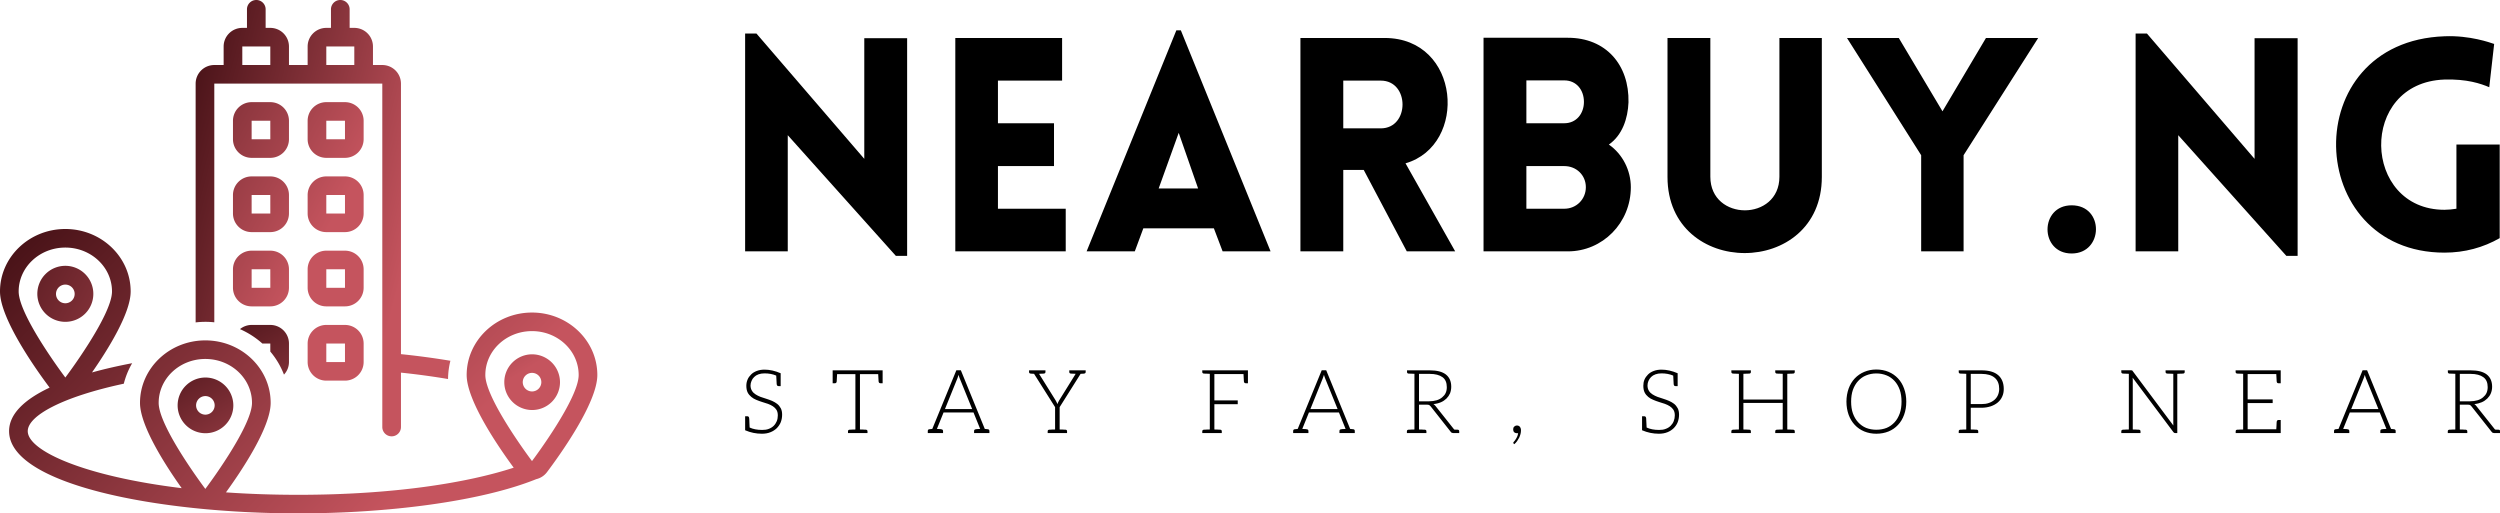 <?xml version="1.0" encoding="utf-8"?>
<svg viewBox="359.424 181.545 300 61.613" xmlns="http://www.w3.org/2000/svg">
  <defs>
    <linearGradient data-v-fde0c5aa="" gradientTransform="rotate(25)" id="aee97759-3285-407d-b846-7e1b9f12af70" x1="0%" y1="0%" x2="100%" y2="0%">
      <stop data-v-fde0c5aa="" offset="0" stop-color="#420F14" stop-opacity="1"/>
      <stop data-v-fde0c5aa="" offset="1" stop-color="#C5545E" stop-opacity="1"/>
    </linearGradient>
  </defs>
  <g data-v-fde0c5aa="" id="9534c160-033e-4c86-9d5c-0092001bf49e" fill="#000000" transform="matrix(2.558, 0, 0, 2.558, 445.974, 184.849)" style="">
    <path d="M3.12 5.05L3.12 5.05L8.19 10.71L8.72 10.71L8.72 0.50L6.71 0.50L6.71 6.16L1.65 0.28L1.12 0.28L1.12 10.50L3.12 10.50L3.12 5.05ZM16.16 10.50L16.16 10.50L16.16 8.50L12.98 8.50L12.98 6.50L15.61 6.50L15.61 4.49L12.98 4.49L12.98 2.49L15.99 2.49L15.99 0.49L10.98 0.49L10.98 10.50L16.16 10.50ZM17.14 10.50L19.40 10.50L19.80 9.42L23.11 9.42L23.52 10.50L25.77 10.50L21.56 0.13L21.35 0.13L17.14 10.50L17.14 10.50ZM20.52 7.55L21.46 4.94L22.37 7.55L20.52 7.55L20.52 7.55ZM34.43 10.50L34.43 10.50L32.10 6.37C35.04 5.52 34.69 0.49 31.12 0.49L27.17 0.49L27.17 10.50L29.18 10.50L29.18 6.68L30.14 6.68L32.16 10.50ZM29.18 2.49L30.94 2.49C32.30 2.49 32.30 4.73 30.94 4.73L29.18 4.73L29.18 4.73ZM37.77 2.48L39.55 2.48C40.12 2.48 40.47 2.93 40.47 3.49C40.47 4.03 40.12 4.49 39.55 4.49L38.98 4.49L37.77 4.49L37.77 2.48L37.77 2.48ZM35.76 10.50L39.72 10.50C41.34 10.50 42.67 9.17 42.67 7.49C42.67 6.71 42.29 5.94 41.64 5.49C42.27 5.05 42.53 4.27 42.56 3.51C42.60 1.75 41.50 0.48 39.72 0.48L35.76 0.48L35.76 10.50L35.76 10.50L35.76 10.50ZM37.77 6.50L39.55 6.50C40.12 6.50 40.56 6.93 40.56 7.49C40.56 8.05 40.12 8.50 39.55 8.50L38.98 8.50L37.77 8.50L37.77 6.50L37.77 6.50ZM51.63 7.01L51.63 0.49L49.64 0.49L49.64 7C49.64 9.10 46.40 9.10 46.40 7L46.40 0.49L44.39 0.49L44.39 7.01C44.39 11.77 51.63 11.77 51.63 7.01L51.63 7.01ZM56.29 10.50L56.29 10.50L58.28 10.50L58.28 5.99L61.78 0.49L59.33 0.49L57.29 3.93L55.24 0.49L52.81 0.49L56.29 5.99L56.29 10.50ZM63.35 8.34C61.84 8.34 61.84 10.60 63.35 10.60C64.85 10.60 64.89 8.34 63.35 8.34ZM68.35 5.05L68.35 5.05L73.42 10.71L73.95 10.71L73.95 0.50L71.93 0.50L71.93 6.16L66.88 0.28L66.35 0.28L66.35 10.50L68.35 10.50L68.35 5.05ZM83.43 9.88L83.43 9.88L83.43 5.49L81.40 5.49L81.40 8.50C81.21 8.53 81.02 8.55 80.84 8.55C76.97 8.55 76.79 2.58 80.84 2.44C81.90 2.41 82.54 2.63 82.94 2.80L83.17 0.77C82.99 0.71 82.03 0.36 80.84 0.41C73.89 0.66 74.23 10.56 80.84 10.56C81.79 10.56 82.66 10.32 83.43 9.88Z"/>
  </g>
  <g data-v-fde0c5aa="" id="cbf16c97-e6a6-4ee7-867b-776df74e4f5b" stroke="none" fill="url(#aee97759-3285-407d-b846-7e1b9f12af70)" transform="matrix(0.56, 0, 0, 0.56, 359.424, 176.51)" style="">
    <path d="M61.922 34.859a3.994 3.994 0 0 0-4-3.978h-4a3.994 3.994 0 0 0-4 3.978v3.978a3.994 3.994 0 0 0 4 3.979h4a3.994 3.994 0 0 0 4-3.979zm-8 3.978V34.86h4l.003 3.978zM77.922 34.859a3.994 3.994 0 0 0-4-3.978h-4a3.994 3.994 0 0 0-4 3.978v3.978a3.994 3.994 0 0 0 4 3.979h4a3.994 3.994 0 0 0 4-3.979zm-8 3.978V34.86h4l.003 3.978zM61.922 50.772a3.994 3.994 0 0 0-4-3.978h-4a3.994 3.994 0 0 0-4 3.978v3.979a3.994 3.994 0 0 0 4 3.978h4a3.994 3.994 0 0 0 4-3.978zm-8 3.979v-3.979h4l.003 3.979zM77.922 50.772a3.994 3.994 0 0 0-4-3.978h-4a3.994 3.994 0 0 0-4 3.978v3.979a3.994 3.994 0 0 0 4 3.978h4a3.994 3.994 0 0 0 4-3.978zm-8 3.979v-3.979h4l.003 3.979zM61.922 66.686a3.994 3.994 0 0 0-4-3.979h-4a3.994 3.994 0 0 0-4 3.979v3.978a3.993 3.993 0 0 0 4 3.978h4a3.993 3.993 0 0 0 4-3.978zm-8 3.978v-3.978h4l.003 3.978zM77.922 66.686a3.994 3.994 0 0 0-4-3.979h-4a3.994 3.994 0 0 0-4 3.979v3.978a3.993 3.993 0 0 0 4 3.978h4a3.993 3.993 0 0 0 4-3.978zm-8 3.978v-3.978h4l.003 3.978zM73.922 78.62h-4a3.993 3.993 0 0 0-4 3.979v3.978a3.993 3.993 0 0 0 4 3.978h4a3.993 3.993 0 0 0 4-3.978V82.6a3.993 3.993 0 0 0-4-3.979zm-4 7.957V82.6h4l.003 3.978zM20 71.986a6 6 0 1 0-6 5.968 5.99 5.99 0 0 0 6-5.968zm-8 0a2 2 0 1 1 2 1.99 1.995 1.995 0 0 1-2-1.99z"/>
    <path d="M114 75.965c-7.72 0-14 6.005-14 13.386 0 5.567 6.985 15.66 10.078 19.857-9.949 3.253-25.825 5.814-46.192 5.814-5.491 0-10.654-.188-15.468-.523C51.705 109.968 58 100.6 58 95.319c0-7.382-6.28-13.387-14-13.387s-14 6.005-14 13.386c0 4.954 5.535 13.498 8.935 18.279-20.876-2.542-32.988-7.994-32.988-12.215 0-3.297 7.396-7.344 20.584-10.17a16.886 16.886 0 0 1 1.79-4.392c-3.055.58-5.94 1.241-8.606 1.981C23.126 83.905 28 76.099 28 71.448c0-7.38-6.28-13.386-14-13.386S0 64.067 0 71.448c0 5.935 7.936 17.012 10.634 20.606-5.42 2.551-8.687 5.67-8.687 9.328C1.947 112.826 33.859 119 63.886 119c19.192 0 39.13-2.53 51.037-7.338a4.002 4.002 0 0 0 2.276-1.482C119.732 106.824 128 95.403 128 89.35c0-7.38-6.28-13.385-14-13.385zM4 71.448c0-5.195 4.477-9.407 10-9.407s10 4.212 10 9.407-10 18.44-10 18.44S4 76.645 4 71.449zm30 23.87c0-5.195 4.477-9.407 10-9.407s10 4.212 10 9.407-10 18.44-10 18.44-10-13.244-10-18.44zm80.026 12.44l-.04.016c-.277-.37-9.986-13.302-9.986-18.423 0-5.196 4.477-9.408 10-9.408s10 4.212 10 9.408c0 5.05-9.448 17.705-9.974 18.406z"/>
    <path d="M114 84.916a5.968 5.968 0 1 0 6 5.967 5.99 5.99 0 0 0-6-5.967zm0 7.957a1.99 1.99 0 1 1 2-1.99 1.995 1.995 0 0 1-2 1.99zM57.922 78.62h-4a3.973 3.973 0 0 0-2.499.898 18.104 18.104 0 0 1 4.79 3.08h1.71v1.73a17.219 17.219 0 0 1 2.928 4.938 3.94 3.94 0 0 0 1.071-2.689V82.6a3.993 3.993 0 0 0-4-3.979zM44 89.889a5.968 5.968 0 1 0 6 5.967 5.99 5.99 0 0 0-6-5.967zm0 7.957a1.99 1.99 0 1 1 2-1.99 1.995 1.995 0 0 1-2 1.99z"/>
    <path d="M83.922 102.49a1.995 1.995 0 0 0 2-1.989V88.84c3.607.378 6.973.842 10.087 1.372a16.732 16.732 0 0 1 .507-3.912 170.28 170.28 0 0 0-10.594-1.421V26.902a3.994 3.994 0 0 0-4-3.978h-2v-3.978a3.994 3.994 0 0 0-4-3.979h-1V10.99a2 2 0 0 0-4 0v3.978h-1a3.994 3.994 0 0 0-4 3.979v3.978h-4v-3.978a3.994 3.994 0 0 0-4-3.979h-1V10.99a2 2 0 0 0-4 0v3.978h-1a3.994 3.994 0 0 0-4 3.979v3.978h-2a3.994 3.994 0 0 0-4 3.978V78.08a17.695 17.695 0 0 1 4-.023V26.902h36v73.6a1.995 1.995 0 0 0 2 1.988zm-26-79.566h-6v-3.978h6zm18 0h-6v-3.978h6z"/>
  </g>
  <g data-v-fde0c5aa="" id="2fe90e46-674f-44f5-92d1-4b405840bc03" fill="#000000" transform="matrix(0.76, 0, 0, 0.76, 448.232, 223.006)" style="">
    <path d="M6.43 9.91C6.29 9.65 6.09 9.39 5.85 9.21C5.61 9.03 5.36 8.88 5.07 8.75C4.77 8.62 4.45 8.51 4.14 8.41C3.84 8.32 3.53 8.20 3.23 8.11C2.94 7.99 2.67 7.87 2.44 7.71C2.20 7.56 2.02 7.38 1.88 7.15C1.74 6.93 1.65 6.65 1.65 6.31C1.65 6.06 1.71 5.82 1.81 5.59C1.90 5.35 2.04 5.15 2.23 4.97C2.41 4.79 2.63 4.65 2.91 4.55C3.19 4.45 3.50 4.40 3.86 4.40C4.54 4.40 5.15 4.51 5.71 4.75C5.75 5.54 5.78 5.99 5.78 6.06C5.80 6.29 5.88 6.41 6.08 6.41L6.41 6.41L6.41 4.38C5.53 4.00 4.69 3.81 3.86 3.81C3.40 3.81 3.00 3.88 2.63 4.02C2.27 4.16 1.97 4.34 1.74 4.58C1.50 4.82 1.30 5.08 1.18 5.39C1.05 5.70 0.99 6.02 0.99 6.36C0.99 6.78 1.06 7.14 1.20 7.42C1.34 7.70 1.54 7.92 1.78 8.12C2.02 8.32 2.27 8.46 2.56 8.58C2.86 8.71 3.18 8.82 3.49 8.92C3.79 9.02 4.09 9.11 4.40 9.21C4.69 9.31 4.96 9.45 5.19 9.60C5.43 9.76 5.61 9.94 5.75 10.16C5.89 10.39 5.96 10.68 5.96 11.03C5.96 11.35 5.91 11.66 5.80 11.94C5.68 12.22 5.53 12.46 5.32 12.67C5.11 12.88 4.84 13.05 4.54 13.16C4.23 13.29 3.88 13.33 3.49 13.33C2.70 13.33 2.04 13.20 1.51 12.95C1.50 12.75 1.50 12.54 1.48 12.32C1.47 12.10 1.47 11.91 1.46 11.76C1.44 11.61 1.44 11.52 1.44 11.51C1.43 11.28 1.33 11.17 1.13 11.17L0.80 11.17L0.80 13.02L0.80 13.20L0.80 13.38C1.65 13.75 2.53 13.93 3.46 13.93C3.96 13.93 4.41 13.85 4.80 13.69C5.19 13.54 5.53 13.31 5.80 13.05C6.06 12.78 6.29 12.46 6.43 12.10C6.57 11.73 6.64 11.34 6.64 10.92C6.64 10.51 6.57 10.18 6.43 9.91ZM22.41 3.92L22.22 3.92L14.92 3.92L14.71 3.92L14.62 3.92L14.62 5.96L14.97 5.96C15.16 5.96 15.25 5.85 15.26 5.63C15.26 5.53 15.29 5.17 15.32 4.52L18.21 4.52L18.21 13.26C18.05 13.26 17.91 13.27 17.77 13.27C17.63 13.27 17.51 13.29 17.44 13.29L17.32 13.29C17.14 13.30 17.04 13.38 17.04 13.54L17.04 13.82L18.21 13.82L18.93 13.82L20.12 13.82L20.12 13.54C20.12 13.38 20.02 13.30 19.84 13.29L19.70 13.29C19.63 13.29 19.53 13.27 19.39 13.27C19.25 13.27 19.10 13.26 18.93 13.26L18.93 4.52L21.81 4.52C21.85 5.24 21.87 5.60 21.87 5.63C21.88 5.85 21.98 5.96 22.18 5.96L22.51 5.96L22.51 3.92ZM39.10 13.22L38.64 13.17L34.86 3.91L34.15 3.91L30.35 13.17L29.90 13.22C29.72 13.23 29.64 13.33 29.64 13.50L29.64 13.82L30.09 13.82L30.38 13.82L30.63 13.82L30.73 13.82L32.05 13.82L32.05 13.50C32.05 13.31 31.93 13.23 31.72 13.22C31.71 13.22 31.68 13.20 31.64 13.20C31.60 13.20 31.54 13.19 31.44 13.19C31.35 13.19 31.22 13.19 31.08 13.17L32.06 10.75L32.13 10.57L36.86 10.57L36.93 10.75L37.91 13.17C37.77 13.19 37.66 13.19 37.56 13.19C37.46 13.19 37.39 13.20 37.35 13.20C37.31 13.20 37.28 13.22 37.27 13.22C37.06 13.23 36.95 13.31 36.95 13.50L36.95 13.82L38.26 13.82L38.36 13.82L38.63 13.82L38.91 13.82L39.37 13.82L39.37 13.50C39.37 13.33 39.28 13.23 39.10 13.22ZM34.30 5.22C34.33 5.14 34.37 5.04 34.40 4.94C34.43 4.84 34.47 4.75 34.50 4.63C34.52 4.75 34.57 4.84 34.59 4.94C34.62 5.04 34.66 5.12 34.69 5.21L36.65 10.04L32.35 10.04ZM54.12 3.92L54.05 3.92L53.49 3.92L53.38 3.92L51.98 3.92L51.98 4.19C51.98 4.34 52.08 4.42 52.26 4.44L52.37 4.44C52.43 4.44 52.50 4.45 52.61 4.45C52.72 4.45 52.85 4.47 52.99 4.47L50.40 8.64C50.33 8.75 50.27 8.85 50.23 8.95C50.19 9.04 50.15 9.16 50.11 9.25C50.06 9.16 50.02 9.04 49.98 8.95C49.94 8.85 49.88 8.75 49.81 8.64L47.21 4.47C47.35 4.47 47.47 4.45 47.59 4.45C47.70 4.45 47.78 4.44 47.84 4.44L47.94 4.44C48.12 4.42 48.22 4.34 48.22 4.19L48.22 3.92L46.82 3.92L46.70 3.92L46.14 3.92L46.07 3.92L45.63 3.92L45.63 4.19C45.63 4.34 45.72 4.42 45.91 4.44C46.14 4.45 46.33 4.47 46.42 4.47L49.74 9.73L49.74 13.26C49.57 13.26 49.42 13.27 49.28 13.27C49.14 13.27 49.04 13.29 48.97 13.29L48.85 13.29C48.66 13.30 48.57 13.38 48.57 13.54L48.57 13.82L49.74 13.82L50.46 13.82L51.63 13.82L51.63 13.54C51.63 13.38 51.55 13.30 51.37 13.29L51.23 13.29C51.16 13.29 51.06 13.27 50.92 13.27C50.78 13.27 50.62 13.26 50.46 13.26L50.46 9.73L53.77 4.47C53.89 4.47 54.05 4.45 54.29 4.44C54.47 4.42 54.57 4.34 54.57 4.19L54.57 3.92ZM80.11 3.92L79.76 3.92L74.17 3.92L72.98 3.92L72.98 4.19C72.98 4.34 73.08 4.42 73.26 4.44L73.40 4.44C73.47 4.44 73.57 4.45 73.71 4.45C73.85 4.45 74.00 4.47 74.17 4.47L74.17 13.26C74.00 13.26 73.85 13.27 73.71 13.27C73.57 13.27 73.47 13.29 73.40 13.29L73.26 13.29C73.08 13.30 72.98 13.38 72.98 13.54L72.98 13.82L74.17 13.82L74.89 13.82L76.06 13.82L76.06 13.54C76.06 13.38 75.98 13.30 75.80 13.29L75.66 13.29C75.59 13.29 75.49 13.27 75.35 13.27C75.21 13.27 75.05 13.26 74.89 13.26L74.89 9.27L78.58 9.27L78.58 8.67L74.89 8.67L74.89 4.51L79.49 4.51C79.52 5.18 79.55 5.56 79.55 5.63C79.56 5.85 79.66 5.96 79.86 5.96L80.19 5.96L80.19 3.92ZM96.80 13.22L96.33 13.17L92.55 3.91L91.84 3.91L88.05 13.17L87.60 13.22C87.42 13.23 87.33 13.33 87.33 13.50L87.33 13.82L87.78 13.82L88.07 13.82L88.33 13.82L88.42 13.82L89.74 13.82L89.74 13.50C89.74 13.31 89.63 13.23 89.42 13.22C89.40 13.22 89.38 13.20 89.33 13.20C89.29 13.20 89.24 13.19 89.14 13.19C89.04 13.19 88.91 13.19 88.77 13.17L89.75 10.75L89.82 10.57L94.56 10.57L94.63 10.75L95.61 13.17C95.47 13.19 95.35 13.19 95.26 13.19C95.16 13.19 95.09 13.20 95.05 13.20C95.00 13.20 94.98 13.22 94.96 13.22C94.75 13.23 94.64 13.31 94.64 13.50L94.64 13.82L95.96 13.82L96.05 13.82L96.32 13.82L96.60 13.82L97.06 13.82L97.06 13.50C97.06 13.33 96.98 13.23 96.80 13.22ZM91.99 5.22C92.02 5.14 92.06 5.04 92.09 4.94C92.12 4.84 92.16 4.75 92.19 4.63C92.22 4.75 92.26 4.84 92.29 4.94C92.32 5.04 92.36 5.12 92.39 5.21L94.35 10.04L90.05 10.04ZM113.29 13.29L113.19 13.29L113.01 13.29C112.92 13.29 112.84 13.27 112.76 13.27L109.79 9.53C109.70 9.42 109.59 9.32 109.48 9.25C109.91 9.21 110.31 9.11 110.66 8.96C111.01 8.81 111.29 8.61 111.54 8.37C111.78 8.13 111.97 7.85 112.10 7.55C112.22 7.24 112.29 6.89 112.29 6.51C112.29 5.66 112.01 5.03 111.45 4.58C110.89 4.14 110.04 3.92 108.89 3.92L106.48 3.92L105.31 3.92L105.31 4.19C105.31 4.34 105.39 4.42 105.57 4.44L105.71 4.44C105.78 4.44 105.88 4.45 106.02 4.45C106.16 4.45 106.32 4.47 106.48 4.47L106.48 13.26C106.32 13.26 106.16 13.27 106.02 13.27C105.88 13.27 105.78 13.29 105.71 13.29L105.57 13.29C105.39 13.30 105.29 13.38 105.29 13.54L105.29 13.82L106.48 13.82L107.20 13.82L108.37 13.82L108.37 13.54C108.37 13.38 108.28 13.30 108.09 13.29L107.95 13.29C107.88 13.29 107.79 13.27 107.65 13.27C107.51 13.27 107.37 13.26 107.20 13.26L107.20 9.34L108.37 9.34C108.57 9.34 108.71 9.35 108.79 9.39C108.88 9.44 108.96 9.52 109.05 9.62L112.22 13.64C112.28 13.71 112.32 13.75 112.38 13.78C112.43 13.80 112.50 13.82 112.57 13.82L112.64 13.82L113.19 13.82L113.55 13.82L113.55 13.54C113.55 13.38 113.47 13.30 113.29 13.29ZM108.79 8.81L107.20 8.81L107.20 4.48L108.89 4.48C109.77 4.48 110.45 4.66 110.91 5.00C111.37 5.33 111.59 5.87 111.59 6.57C111.59 6.92 111.54 7.21 111.41 7.49C111.29 7.77 111.09 7.99 110.85 8.19C110.61 8.39 110.32 8.55 109.97 8.65C109.62 8.75 109.23 8.81 108.79 8.81ZM122.07 13.23C122.07 13.41 122.11 13.57 122.22 13.68C122.33 13.79 122.49 13.85 122.65 13.85L122.77 13.85C122.79 13.85 122.82 13.83 122.85 13.82C122.84 13.99 122.79 14.14 122.74 14.29C122.68 14.45 122.61 14.57 122.54 14.70C122.47 14.83 122.40 14.94 122.33 15.02C122.26 15.11 122.19 15.19 122.15 15.23C122.14 15.25 122.12 15.27 122.11 15.30C122.09 15.33 122.08 15.33 122.08 15.36C122.08 15.40 122.09 15.44 122.14 15.48L122.25 15.58C122.40 15.43 122.56 15.29 122.68 15.11C122.81 14.92 122.92 14.74 123.02 14.55C123.12 14.35 123.17 14.15 123.23 13.96C123.28 13.76 123.30 13.58 123.30 13.38C123.30 13.16 123.24 12.98 123.13 12.84C123.02 12.70 122.86 12.63 122.67 12.63C122.49 12.63 122.35 12.70 122.23 12.81C122.12 12.92 122.07 13.06 122.07 13.23ZM148.05 9.91C147.91 9.65 147.71 9.39 147.48 9.21C147.24 9.03 146.99 8.88 146.69 8.75C146.40 8.62 146.08 8.51 145.77 8.41C145.46 8.32 145.15 8.20 144.86 8.11C144.56 7.99 144.30 7.87 144.06 7.71C143.82 7.56 143.64 7.38 143.50 7.15C143.36 6.93 143.28 6.65 143.28 6.31C143.28 6.06 143.33 5.82 143.43 5.59C143.53 5.35 143.67 5.15 143.85 4.97C144.03 4.79 144.26 4.65 144.54 4.55C144.82 4.45 145.12 4.40 145.49 4.40C146.16 4.40 146.78 4.51 147.34 4.75C147.38 5.54 147.41 5.99 147.41 6.06C147.42 6.29 147.50 6.41 147.70 6.41L148.04 6.41L148.04 4.38C147.15 4.00 146.31 3.81 145.49 3.81C145.03 3.81 144.62 3.88 144.26 4.02C143.89 4.16 143.60 4.34 143.36 4.58C143.12 4.82 142.93 5.08 142.80 5.39C142.67 5.70 142.62 6.02 142.62 6.36C142.62 6.78 142.69 7.14 142.83 7.42C142.97 7.70 143.16 7.92 143.40 8.12C143.64 8.32 143.89 8.46 144.19 8.58C144.48 8.71 144.80 8.82 145.11 8.92C145.42 9.02 145.71 9.11 146.02 9.21C146.31 9.31 146.58 9.45 146.82 9.60C147.06 9.76 147.24 9.94 147.38 10.16C147.52 10.39 147.59 10.68 147.59 11.03C147.59 11.35 147.53 11.66 147.42 11.94C147.31 12.22 147.15 12.46 146.94 12.67C146.73 12.88 146.47 13.05 146.16 13.16C145.85 13.29 145.50 13.33 145.11 13.33C144.33 13.33 143.67 13.20 143.14 12.95C143.12 12.75 143.12 12.54 143.11 12.32C143.09 12.10 143.09 11.91 143.08 11.76C143.07 11.61 143.07 11.52 143.07 11.51C143.05 11.28 142.95 11.17 142.76 11.17L142.42 11.17L142.42 13.02L142.42 13.20L142.42 13.38C143.28 13.75 144.16 13.93 145.08 13.93C145.59 13.93 146.03 13.85 146.43 13.69C146.82 13.54 147.15 13.31 147.42 13.05C147.69 12.78 147.91 12.46 148.05 12.10C148.19 11.73 148.26 11.34 148.26 10.92C148.26 10.51 148.19 10.18 148.05 9.91ZM166.25 4.44C166.43 4.42 166.53 4.34 166.53 4.19L166.53 3.92L165.35 3.92L164.63 3.92L163.45 3.92L163.45 4.19C163.45 4.34 163.55 4.42 163.73 4.44L163.86 4.44C163.93 4.44 164.04 4.45 164.18 4.45C164.32 4.45 164.46 4.47 164.63 4.47L164.63 8.53L158.42 8.53L158.42 4.47C158.59 4.47 158.75 4.45 158.89 4.45C159.03 4.45 159.12 4.44 159.19 4.44L159.33 4.44C159.52 4.42 159.60 4.34 159.60 4.19L159.60 3.92L158.42 3.92L157.71 3.92L156.52 3.92L156.52 4.19C156.52 4.34 156.62 4.42 156.80 4.44L156.94 4.44C157.01 4.44 157.11 4.45 157.25 4.45C157.39 4.45 157.54 4.47 157.71 4.47L157.71 13.26C157.54 13.26 157.39 13.27 157.25 13.27C157.11 13.27 157.01 13.29 156.94 13.29L156.80 13.29C156.62 13.30 156.52 13.38 156.52 13.54L156.52 13.82L157.71 13.82L158.42 13.82L159.60 13.82L159.60 13.54C159.60 13.38 159.52 13.30 159.33 13.29L159.19 13.29C159.12 13.29 159.03 13.27 158.89 13.27C158.75 13.27 158.59 13.26 158.42 13.26L158.42 9.07L164.63 9.07L164.63 13.26C164.46 13.26 164.32 13.27 164.18 13.27C164.04 13.27 163.93 13.29 163.86 13.29L163.73 13.29C163.55 13.30 163.45 13.38 163.45 13.54L163.45 13.82L164.63 13.82L165.35 13.82L166.53 13.82L166.53 13.54C166.53 13.38 166.43 13.30 166.25 13.29L166.12 13.29C166.05 13.29 165.94 13.27 165.80 13.27C165.66 13.27 165.52 13.26 165.35 13.26L165.35 4.47C165.52 4.47 165.66 4.45 165.80 4.45C165.94 4.45 166.05 4.44 166.12 4.44ZM184.14 8.86C184.14 8.11 184.02 7.41 183.79 6.79C183.57 6.17 183.25 5.64 182.83 5.19C182.41 4.75 181.92 4.40 181.34 4.16C180.77 3.92 180.11 3.79 179.41 3.79C178.71 3.79 178.08 3.92 177.51 4.16C176.93 4.40 176.43 4.75 176.01 5.19C175.59 5.64 175.27 6.17 175.04 6.79C174.82 7.41 174.69 8.11 174.69 8.86C174.69 9.63 174.82 10.33 175.04 10.95C175.27 11.56 175.59 12.10 176.01 12.54C176.43 12.99 176.93 13.33 177.51 13.57C178.08 13.80 178.71 13.93 179.41 13.93C180.11 13.93 180.77 13.80 181.34 13.57C181.92 13.33 182.41 12.99 182.83 12.54C183.25 12.10 183.57 11.56 183.79 10.95C184.02 10.33 184.14 9.63 184.14 8.86ZM183.39 8.86C183.39 9.56 183.30 10.18 183.11 10.72C182.91 11.27 182.64 11.75 182.29 12.12C181.94 12.50 181.52 12.81 181.03 13.01C180.54 13.20 180.01 13.30 179.41 13.30C178.82 13.30 178.29 13.20 177.80 13.01C177.31 12.81 176.89 12.50 176.54 12.12C176.19 11.75 175.91 11.27 175.71 10.72C175.52 10.18 175.43 9.56 175.43 8.86C175.43 8.18 175.52 7.55 175.71 7.00C175.91 6.45 176.19 5.98 176.54 5.60C176.89 5.22 177.31 4.91 177.80 4.72C178.29 4.52 178.82 4.41 179.41 4.41C180.01 4.41 180.54 4.52 181.03 4.72C181.52 4.91 181.94 5.22 182.29 5.60C182.64 5.98 182.91 6.45 183.11 7.00C183.30 7.55 183.39 8.18 183.39 8.86ZM198.65 4.68C198.06 4.17 197.18 3.92 196.01 3.92L193.61 3.92L192.42 3.92L192.42 4.19C192.42 4.34 192.51 4.42 192.70 4.44L192.84 4.44C192.91 4.44 193.00 4.45 193.14 4.45C193.28 4.45 193.44 4.47 193.61 4.47L193.61 13.26C193.44 13.26 193.28 13.27 193.14 13.27C193.00 13.27 192.91 13.29 192.84 13.29L192.70 13.29C192.51 13.30 192.42 13.38 192.42 13.54L192.42 13.82L193.61 13.82L194.32 13.82L195.50 13.82L195.50 13.54C195.50 13.38 195.40 13.30 195.22 13.29L195.09 13.29C195.02 13.29 194.91 13.27 194.77 13.27C194.63 13.27 194.49 13.26 194.32 13.26L194.32 9.83L196.01 9.83C196.56 9.83 197.05 9.74 197.48 9.60C197.92 9.45 198.28 9.25 198.59 8.99C198.90 8.72 199.14 8.41 199.29 8.05C199.46 7.69 199.53 7.29 199.53 6.86C199.53 5.92 199.23 5.18 198.65 4.68ZM198.62 7.81C198.49 8.11 198.31 8.36 198.07 8.57C197.83 8.78 197.54 8.95 197.19 9.07C196.84 9.20 196.45 9.25 196.01 9.25L194.32 9.25L194.32 4.48L196.01 4.48C196.94 4.48 197.64 4.69 198.11 5.10C198.58 5.50 198.81 6.09 198.81 6.85C198.81 7.20 198.74 7.52 198.62 7.81ZM226.93 3.92L226.30 3.92L225.08 3.92L225.08 4.19C225.08 4.34 225.18 4.42 225.36 4.44L225.50 4.44C225.57 4.44 225.68 4.45 225.82 4.45C225.96 4.45 226.13 4.47 226.30 4.47L226.30 12.22C226.30 12.35 226.30 12.49 226.31 12.63L219.90 4.05C219.86 3.99 219.83 3.95 219.79 3.93C219.74 3.92 219.70 3.91 219.63 3.91L219.28 3.91L218.09 3.91L218.09 4.19C218.09 4.34 218.19 4.42 218.37 4.44L218.51 4.44C218.58 4.44 218.68 4.45 218.82 4.45C218.96 4.45 219.11 4.47 219.28 4.47L219.28 13.26C219.11 13.26 218.96 13.27 218.82 13.27C218.68 13.27 218.58 13.29 218.51 13.29L218.37 13.29C218.19 13.30 218.09 13.38 218.09 13.54L218.09 13.82L219.28 13.82L219.90 13.82L221.12 13.82L221.12 13.54C221.12 13.38 221.02 13.30 220.84 13.29L220.70 13.29C220.63 13.29 220.50 13.27 220.36 13.27C220.22 13.27 220.07 13.26 219.90 13.26L219.90 5.49C219.90 5.36 219.90 5.22 219.88 5.08L226.32 13.68C226.39 13.78 226.46 13.82 226.58 13.82L226.93 13.82L226.93 4.47C227.09 4.47 227.23 4.45 227.37 4.45C227.51 4.45 227.63 4.44 227.70 4.44L227.82 4.44C228.00 4.42 228.10 4.34 228.10 4.19L228.10 3.92ZM237.33 3.92L236.14 3.92L236.14 4.19C236.14 4.34 236.24 4.42 236.42 4.44L236.56 4.44C236.63 4.44 236.73 4.45 236.87 4.45C237.01 4.45 237.16 4.47 237.33 4.47L237.33 13.26C237.16 13.26 237.01 13.27 236.87 13.27C236.73 13.27 236.63 13.29 236.56 13.29L236.42 13.29C236.24 13.30 236.15 13.38 236.15 13.54L236.15 13.82L237.33 13.82L243.26 13.82L243.26 13.22L243.26 11.76L242.91 11.76C242.72 11.76 242.63 11.89 242.62 12.11C242.62 12.14 242.61 12.19 242.61 12.29C242.61 12.39 242.61 12.53 242.59 12.74C242.58 12.95 242.56 13.09 242.56 13.22L238.04 13.22L238.04 9.09L241.99 9.09L241.99 8.51L238.04 8.51L238.04 4.51L242.56 4.51C242.59 5.12 242.62 5.50 242.62 5.63C242.63 5.85 242.72 5.96 242.91 5.96L243.26 5.96L243.26 4.51L243.26 3.92ZM261.14 13.22L260.68 13.17L256.90 3.91L256.19 3.91L252.39 13.17L251.94 13.22C251.76 13.23 251.68 13.33 251.68 13.50L251.68 13.82L252.13 13.82L252.42 13.82L252.67 13.82L252.77 13.82L254.09 13.82L254.09 13.50C254.09 13.31 253.97 13.23 253.76 13.22C253.75 13.22 253.72 13.20 253.68 13.20C253.64 13.20 253.58 13.19 253.48 13.19C253.39 13.19 253.26 13.19 253.12 13.17L254.10 10.75L254.17 10.57L258.90 10.57L258.97 10.75L259.95 13.17C259.81 13.19 259.70 13.19 259.60 13.19C259.50 13.19 259.43 13.20 259.39 13.20C259.35 13.20 259.32 13.22 259.31 13.22C259.10 13.23 258.99 13.31 258.99 13.50L258.99 13.82L260.30 13.82L260.40 13.82L260.67 13.82L260.95 13.82L261.41 13.82L261.41 13.50C261.41 13.33 261.32 13.23 261.14 13.22ZM256.34 5.22C256.37 5.14 256.41 5.04 256.44 4.94C256.47 4.84 256.51 4.75 256.54 4.63C256.56 4.75 256.61 4.84 256.63 4.94C256.66 5.04 256.70 5.12 256.73 5.21L258.69 10.04L254.39 10.04ZM277.63 13.29L277.54 13.29L277.35 13.29C277.27 13.29 277.19 13.27 277.10 13.27L274.13 9.53C274.05 9.42 273.94 9.32 273.83 9.25C274.26 9.21 274.65 9.11 275.00 8.96C275.35 8.81 275.63 8.61 275.88 8.37C276.12 8.13 276.32 7.85 276.44 7.55C276.57 7.24 276.64 6.89 276.64 6.51C276.64 5.66 276.36 5.03 275.80 4.58C275.24 4.14 274.39 3.92 273.24 3.92L270.83 3.92L269.65 3.92L269.65 4.19C269.65 4.34 269.74 4.42 269.92 4.44L270.06 4.44C270.13 4.44 270.23 4.45 270.37 4.45C270.51 4.45 270.66 4.47 270.83 4.47L270.83 13.26C270.66 13.26 270.51 13.27 270.37 13.27C270.23 13.27 270.13 13.29 270.06 13.29L269.92 13.29C269.74 13.30 269.64 13.38 269.64 13.54L269.64 13.82L270.83 13.82L271.54 13.82L272.72 13.82L272.72 13.54C272.72 13.38 272.62 13.30 272.44 13.29L272.30 13.29C272.23 13.29 272.13 13.27 271.99 13.27C271.85 13.27 271.71 13.26 271.54 13.26L271.54 9.34L272.72 9.34C272.92 9.34 273.06 9.35 273.14 9.39C273.22 9.44 273.31 9.52 273.39 9.62L276.57 13.64C276.63 13.71 276.67 13.75 276.72 13.78C276.78 13.80 276.85 13.82 276.92 13.82L276.99 13.82L277.54 13.82L277.90 13.82L277.90 13.54C277.90 13.38 277.82 13.30 277.63 13.29ZM273.14 8.81L271.54 8.81L271.54 4.48L273.24 4.48C274.12 4.48 274.79 4.66 275.25 5.00C275.72 5.33 275.94 5.87 275.94 6.57C275.94 6.92 275.88 7.21 275.76 7.49C275.63 7.77 275.44 7.99 275.20 8.19C274.96 8.39 274.67 8.55 274.32 8.65C273.97 8.75 273.57 8.81 273.14 8.81Z"/>
  </g>
</svg>